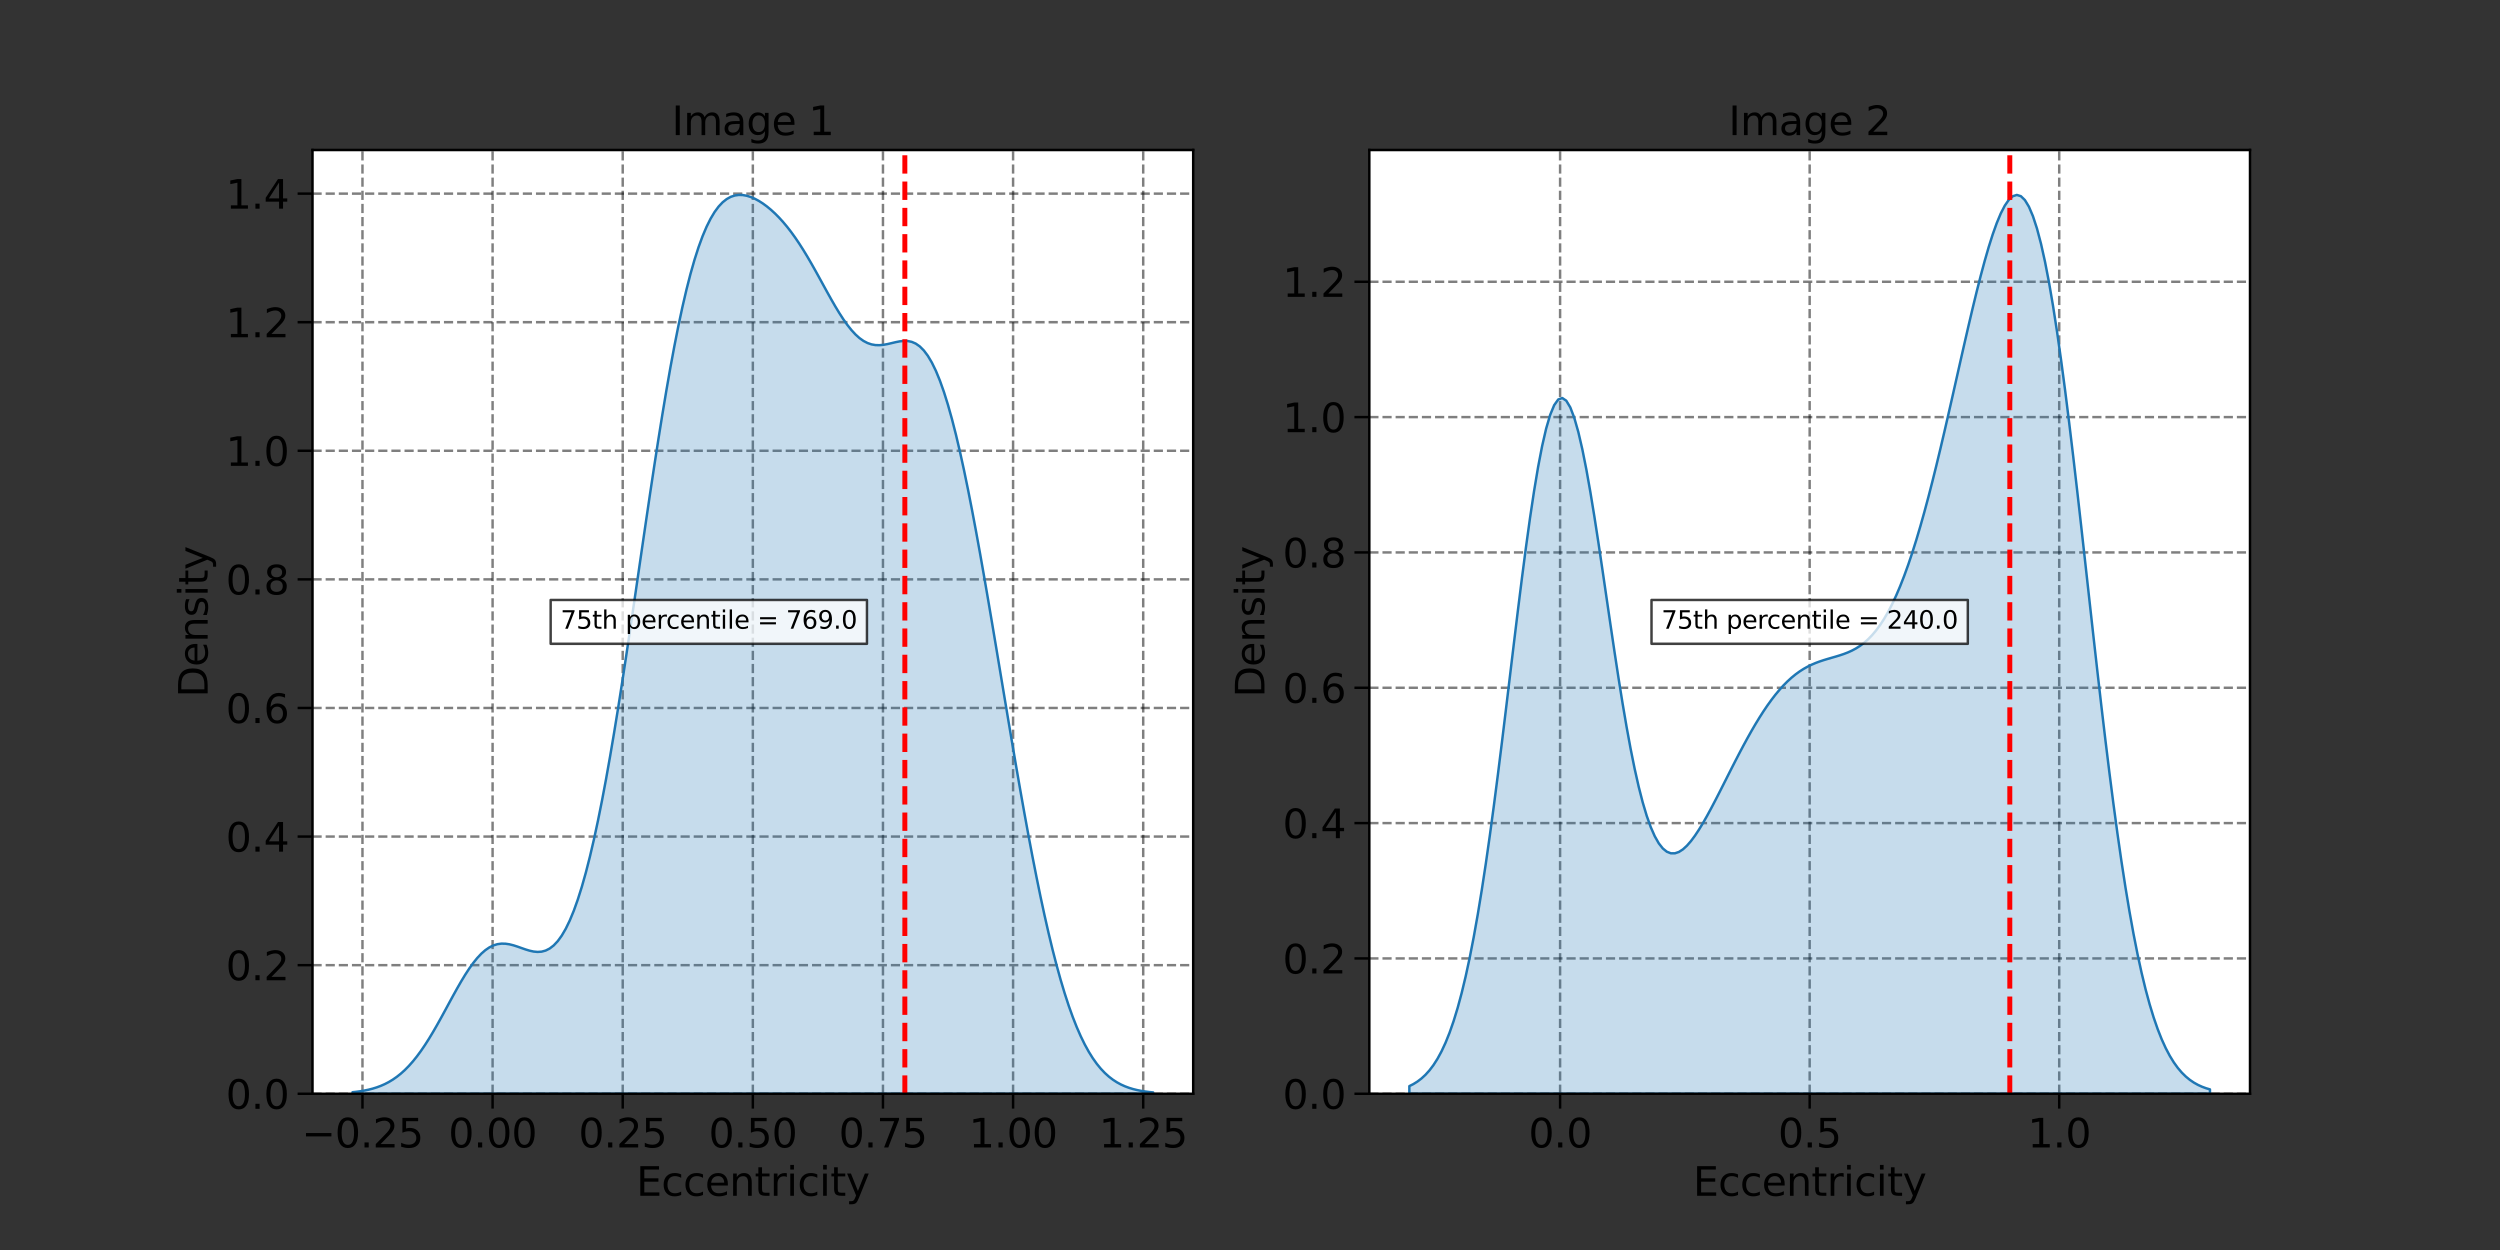 <?xml version="1.0" encoding="UTF-8" standalone="no"?>
<svg
   height="504pt"
   version="1.1"
   viewBox="0 0 1008 504"
   width="1008pt"
   id="svg35677"
   sodipodi:docname="eccentricity_plot_metall_powder.svg"
   inkscape:version="1.2.1 (9c6d41e410, 2022-07-14)"
   xmlns:inkscape="http://www.inkscape.org/namespaces/inkscape"
   xmlns:sodipodi="http://sodipodi.sourceforge.net/DTD/sodipodi-0.dtd"
   xmlns:xlink="http://www.w3.org/1999/xlink"
   xmlns="http://www.w3.org/2000/svg"
   xmlns:svg="http://www.w3.org/2000/svg"
   xmlns:rdf="http://www.w3.org/1999/02/22-rdf-syntax-ns#"
   xmlns:cc="http://creativecommons.org/ns#"
   xmlns:dc="http://purl.org/dc/elements/1.1/">
  <rect x="0" y="0" width="1008" height="504" fill="#333333" stroke="none"/>
  <sodipodi:namedview
     id="namedview35679"
     pagecolor="#ffffff"
     bordercolor="#999999"
     borderopacity="1"
     inkscape:showpageshadow="0"
     inkscape:pageopacity="0"
     inkscape:pagecheckerboard="0"
     inkscape:deskcolor="#d1d1d1"
     inkscape:document-units="pt"
     showgrid="false"
     inkscape:zoom="1.4047619"
     inkscape:cx="698.33898"
     inkscape:cy="374.08475"
     inkscape:window-width="2560"
     inkscape:window-height="1377"
     inkscape:window-x="1912"
     inkscape:window-y="-8"
     inkscape:window-maximized="1"
     inkscape:current-layer="svg35677" />
  <defs
     id="defs34857">
    <style
       type="text/css"
       id="style34855">*{stroke-linecap:butt;stroke-linejoin:round;}</style>
  </defs>
  <g
     id="figure_1"
     inkscape:export-filename="eccentricity_plot_metall_powder.png"
     inkscape:export-xdpi="600"
     inkscape:export-ydpi="600">
    <g
       id="patch_1">
      <path
         d="M 0 504  L 1008 504  L 1008 0  L 0 0  z "
         style="fill:none;"
         id="path34859" />
    </g>
    <g
       id="axes_1">
      <g
         id="patch_2">
        <path
           d="M 126 441  L 481.091 441  L 481.091 60.48  L 126 60.48  z "
           style="fill:#ffffff;"
           id="path34862" />
      </g>
      <g
         id="matplotlib.axis_1">
        <g
           id="xtick_1">
          <g
             id="line2d_1">
            <path
               clip-path="url(#p928c3c9849)"
               d="M 146.148 441  L 146.148 60.48  "
               style="fill:none;stroke:#000000;stroke-dasharray:3.7,1.6;stroke-dashoffset:0;stroke-opacity:0.5;"
               id="path34865" />
          </g>
          <g
             id="line2d_2">
            <defs
               id="defs34869">
              <path
                 d="M 0 0  L 0 6  "
                 id="m8337342056"
                 style="stroke:#000000;" />
            </defs>
            <g
               id="g34873">
              <use
                 style="stroke:#000000;"
                 x="146.148"
                 xlink:href="#m8337342056"
                 y="441"
                 id="use34871" />
            </g>
          </g>
          <g
             id="text_1">
            <!-- −0.25 -->
            <g
               transform="translate(121.632 462.658)scale(0.16 -0.16)"
               id="g34893">
              <defs
                 id="defs34881">
                <path
                   d="M 678 2272  L 4684 2272  L 4684 1741  L 678 1741  L 678 2272  z "
                   id="DejaVuSans-2212"
                   transform="scale(0.016)" />
                <path
                   d="M 2034 4250  Q 1547 4250 1301 3770  Q 1056 3291 1056 2328  Q 1056 1369 1301 889  Q 1547 409 2034 409  Q 2525 409 2770 889  Q 3016 1369 3016 2328  Q 3016 3291 2770 3770  Q 2525 4250 2034 4250  z M 2034 4750  Q 2819 4750 3233 4129  Q 3647 3509 3647 2328  Q 3647 1150 3233 529  Q 2819 -91 2034 -91  Q 1250 -91 836 529  Q 422 1150 422 2328  Q 422 3509 836 4129  Q 1250 4750 2034 4750  z "
                   id="DejaVuSans-30"
                   transform="scale(0.016)" />
                <path
                   d="M 684 794  L 1344 794  L 1344 0  L 684 0  L 684 794  z "
                   id="DejaVuSans-2e"
                   transform="scale(0.016)" />
                <path
                   d="M 1228 531  L 3431 531  L 3431 0  L 469 0  L 469 531  Q 828 903 1448 1529  Q 2069 2156 2228 2338  Q 2531 2678 2651 2914  Q 2772 3150 2772 3378  Q 2772 3750 2511 3984  Q 2250 4219 1831 4219  Q 1534 4219 1204 4116  Q 875 4013 500 3803  L 500 4441  Q 881 4594 1212 4672  Q 1544 4750 1819 4750  Q 2544 4750 2975 4387  Q 3406 4025 3406 3419  Q 3406 3131 3298 2873  Q 3191 2616 2906 2266  Q 2828 2175 2409 1742  Q 1991 1309 1228 531  z "
                   id="DejaVuSans-32"
                   transform="scale(0.016)" />
                <path
                   d="M 691 4666  L 3169 4666  L 3169 4134  L 1269 4134  L 1269 2991  Q 1406 3038 1543 3061  Q 1681 3084 1819 3084  Q 2600 3084 3056 2656  Q 3513 2228 3513 1497  Q 3513 744 3044 326  Q 2575 -91 1722 -91  Q 1428 -91 1123 -41  Q 819 9 494 109  L 494 744  Q 775 591 1075 516  Q 1375 441 1709 441  Q 2250 441 2565 725  Q 2881 1009 2881 1497  Q 2881 1984 2565 2268  Q 2250 2553 1709 2553  Q 1456 2553 1204 2497  Q 953 2441 691 2322  L 691 4666  z "
                   id="DejaVuSans-35"
                   transform="scale(0.016)" />
              </defs>
              <use
                 xlink:href="#DejaVuSans-2212"
                 id="use34883" />
              <use
                 x="83.789"
                 xlink:href="#DejaVuSans-30"
                 id="use34885" />
              <use
                 x="147.412"
                 xlink:href="#DejaVuSans-2e"
                 id="use34887" />
              <use
                 x="179.199"
                 xlink:href="#DejaVuSans-32"
                 id="use34889" />
              <use
                 x="242.822"
                 xlink:href="#DejaVuSans-35"
                 id="use34891" />
            </g>
          </g>
        </g>
        <g
           id="xtick_2">
          <g
             id="line2d_3">
            <path
               clip-path="url(#p928c3c9849)"
               d="M 198.614 441  L 198.614 60.48  "
               style="fill:none;stroke:#000000;stroke-dasharray:3.7,1.6;stroke-dashoffset:0;stroke-opacity:0.5;"
               id="path34897" />
          </g>
          <g
             id="line2d_4">
            <g
               id="g34902">
              <use
                 style="stroke:#000000;"
                 x="198.614"
                 xlink:href="#m8337342056"
                 y="441"
                 id="use34900" />
            </g>
          </g>
          <g
             id="text_2">
            <!-- 0.00 -->
            <g
               transform="translate(180.801 462.658)scale(0.16 -0.16)"
               id="g34913">
              <use
                 xlink:href="#DejaVuSans-30"
                 id="use34905" />
              <use
                 x="63.623"
                 xlink:href="#DejaVuSans-2e"
                 id="use34907" />
              <use
                 x="95.41"
                 xlink:href="#DejaVuSans-30"
                 id="use34909" />
              <use
                 x="159.033"
                 xlink:href="#DejaVuSans-30"
                 id="use34911" />
            </g>
          </g>
        </g>
        <g
           id="xtick_3">
          <g
             id="line2d_5">
            <path
               clip-path="url(#p928c3c9849)"
               d="M 251.08 441  L 251.08 60.48  "
               style="fill:none;stroke:#000000;stroke-dasharray:3.7,1.6;stroke-dashoffset:0;stroke-opacity:0.5;"
               id="path34917" />
          </g>
          <g
             id="line2d_6">
            <g
               id="g34922">
              <use
                 style="stroke:#000000;"
                 x="251.08"
                 xlink:href="#m8337342056"
                 y="441"
                 id="use34920" />
            </g>
          </g>
          <g
             id="text_3">
            <!-- 0.25 -->
            <g
               transform="translate(233.267 462.658)scale(0.16 -0.16)"
               id="g34933">
              <use
                 xlink:href="#DejaVuSans-30"
                 id="use34925" />
              <use
                 x="63.623"
                 xlink:href="#DejaVuSans-2e"
                 id="use34927" />
              <use
                 x="95.41"
                 xlink:href="#DejaVuSans-32"
                 id="use34929" />
              <use
                 x="159.033"
                 xlink:href="#DejaVuSans-35"
                 id="use34931" />
            </g>
          </g>
        </g>
        <g
           id="xtick_4">
          <g
             id="line2d_7">
            <path
               clip-path="url(#p928c3c9849)"
               d="M 303.545 441  L 303.545 60.48  "
               style="fill:none;stroke:#000000;stroke-dasharray:3.7,1.6;stroke-dashoffset:0;stroke-opacity:0.5;"
               id="path34937" />
          </g>
          <g
             id="line2d_8">
            <g
               id="g34942">
              <use
                 style="stroke:#000000;"
                 x="303.545"
                 xlink:href="#m8337342056"
                 y="441"
                 id="use34940" />
            </g>
          </g>
          <g
             id="text_4">
            <!-- 0.50 -->
            <g
               transform="translate(285.733 462.658)scale(0.16 -0.16)"
               id="g34953">
              <use
                 xlink:href="#DejaVuSans-30"
                 id="use34945" />
              <use
                 x="63.623"
                 xlink:href="#DejaVuSans-2e"
                 id="use34947" />
              <use
                 x="95.41"
                 xlink:href="#DejaVuSans-35"
                 id="use34949" />
              <use
                 x="159.033"
                 xlink:href="#DejaVuSans-30"
                 id="use34951" />
            </g>
          </g>
        </g>
        <g
           id="xtick_5">
          <g
             id="line2d_9">
            <path
               clip-path="url(#p928c3c9849)"
               d="M 356.011 441  L 356.011 60.48  "
               style="fill:none;stroke:#000000;stroke-dasharray:3.7,1.6;stroke-dashoffset:0;stroke-opacity:0.5;"
               id="path34957" />
          </g>
          <g
             id="line2d_10">
            <g
               id="g34962">
              <use
                 style="stroke:#000000;"
                 x="356.011"
                 xlink:href="#m8337342056"
                 y="441"
                 id="use34960" />
            </g>
          </g>
          <g
             id="text_5">
            <!-- 0.75 -->
            <g
               transform="translate(338.199 462.658)scale(0.16 -0.16)"
               id="g34976">
              <defs
                 id="defs34966">
                <path
                   d="M 525 4666  L 3525 4666  L 3525 4397  L 1831 0  L 1172 0  L 2766 4134  L 525 4134  L 525 4666  z "
                   id="DejaVuSans-37"
                   transform="scale(0.016)" />
              </defs>
              <use
                 xlink:href="#DejaVuSans-30"
                 id="use34968" />
              <use
                 x="63.623"
                 xlink:href="#DejaVuSans-2e"
                 id="use34970" />
              <use
                 x="95.41"
                 xlink:href="#DejaVuSans-37"
                 id="use34972" />
              <use
                 x="159.033"
                 xlink:href="#DejaVuSans-35"
                 id="use34974" />
            </g>
          </g>
        </g>
        <g
           id="xtick_6">
          <g
             id="line2d_11">
            <path
               clip-path="url(#p928c3c9849)"
               d="M 408.477 441  L 408.477 60.48  "
               style="fill:none;stroke:#000000;stroke-dasharray:3.7,1.6;stroke-dashoffset:0;stroke-opacity:0.5;"
               id="path34980" />
          </g>
          <g
             id="line2d_12">
            <g
               id="g34985">
              <use
                 style="stroke:#000000;"
                 x="408.477"
                 xlink:href="#m8337342056"
                 y="441"
                 id="use34983" />
            </g>
          </g>
          <g
             id="text_6">
            <!-- 1.00 -->
            <g
               transform="translate(390.665 462.658)scale(0.16 -0.16)"
               id="g34999">
              <defs
                 id="defs34989">
                <path
                   d="M 794 531  L 1825 531  L 1825 4091  L 703 3866  L 703 4441  L 1819 4666  L 2450 4666  L 2450 531  L 3481 531  L 3481 0  L 794 0  L 794 531  z "
                   id="DejaVuSans-31"
                   transform="scale(0.016)" />
              </defs>
              <use
                 xlink:href="#DejaVuSans-31"
                 id="use34991" />
              <use
                 x="63.623"
                 xlink:href="#DejaVuSans-2e"
                 id="use34993" />
              <use
                 x="95.41"
                 xlink:href="#DejaVuSans-30"
                 id="use34995" />
              <use
                 x="159.033"
                 xlink:href="#DejaVuSans-30"
                 id="use34997" />
            </g>
          </g>
        </g>
        <g
           id="xtick_7">
          <g
             id="line2d_13">
            <path
               clip-path="url(#p928c3c9849)"
               d="M 460.943 441  L 460.943 60.48  "
               style="fill:none;stroke:#000000;stroke-dasharray:3.7,1.6;stroke-dashoffset:0;stroke-opacity:0.5;"
               id="path35003" />
          </g>
          <g
             id="line2d_14">
            <g
               id="g35008">
              <use
                 style="stroke:#000000;"
                 x="460.943"
                 xlink:href="#m8337342056"
                 y="441"
                 id="use35006" />
            </g>
          </g>
          <g
             id="text_7">
            <!-- 1.25 -->
            <g
               transform="translate(443.13 462.658)scale(0.16 -0.16)"
               id="g35019">
              <use
                 xlink:href="#DejaVuSans-31"
                 id="use35011" />
              <use
                 x="63.623"
                 xlink:href="#DejaVuSans-2e"
                 id="use35013" />
              <use
                 x="95.41"
                 xlink:href="#DejaVuSans-32"
                 id="use35015" />
              <use
                 x="159.033"
                 xlink:href="#DejaVuSans-35"
                 id="use35017" />
            </g>
          </g>
        </g>
        <g
           id="text_8">
          <!-- Eccentricity -->
          <g
             transform="translate(256.56 482.142)scale(0.16 -0.16)"
             id="g35057">
            <defs
               id="defs35031">
              <path
                 d="M 628 4666  L 3578 4666  L 3578 4134  L 1259 4134  L 1259 2753  L 3481 2753  L 3481 2222  L 1259 2222  L 1259 531  L 3634 531  L 3634 0  L 628 0  L 628 4666  z "
                 id="DejaVuSans-45"
                 transform="scale(0.016)" />
              <path
                 d="M 3122 3366  L 3122 2828  Q 2878 2963 2633 3030  Q 2388 3097 2138 3097  Q 1578 3097 1268 2742  Q 959 2388 959 1747  Q 959 1106 1268 751  Q 1578 397 2138 397  Q 2388 397 2633 464  Q 2878 531 3122 666  L 3122 134  Q 2881 22 2623 -34  Q 2366 -91 2075 -91  Q 1284 -91 818 406  Q 353 903 353 1747  Q 353 2603 823 3093  Q 1294 3584 2113 3584  Q 2378 3584 2631 3529  Q 2884 3475 3122 3366  z "
                 id="DejaVuSans-63"
                 transform="scale(0.016)" />
              <path
                 d="M 3597 1894  L 3597 1613  L 953 1613  Q 991 1019 1311 708  Q 1631 397 2203 397  Q 2534 397 2845 478  Q 3156 559 3463 722  L 3463 178  Q 3153 47 2828 -22  Q 2503 -91 2169 -91  Q 1331 -91 842 396  Q 353 884 353 1716  Q 353 2575 817 3079  Q 1281 3584 2069 3584  Q 2775 3584 3186 3129  Q 3597 2675 3597 1894  z M 3022 2063  Q 3016 2534 2758 2815  Q 2500 3097 2075 3097  Q 1594 3097 1305 2825  Q 1016 2553 972 2059  L 3022 2063  z "
                 id="DejaVuSans-65"
                 transform="scale(0.016)" />
              <path
                 d="M 3513 2113  L 3513 0  L 2938 0  L 2938 2094  Q 2938 2591 2744 2837  Q 2550 3084 2163 3084  Q 1697 3084 1428 2787  Q 1159 2491 1159 1978  L 1159 0  L 581 0  L 581 3500  L 1159 3500  L 1159 2956  Q 1366 3272 1645 3428  Q 1925 3584 2291 3584  Q 2894 3584 3203 3211  Q 3513 2838 3513 2113  z "
                 id="DejaVuSans-6e"
                 transform="scale(0.016)" />
              <path
                 d="M 1172 4494  L 1172 3500  L 2356 3500  L 2356 3053  L 1172 3053  L 1172 1153  Q 1172 725 1289 603  Q 1406 481 1766 481  L 2356 481  L 2356 0  L 1766 0  Q 1100 0 847 248  Q 594 497 594 1153  L 594 3053  L 172 3053  L 172 3500  L 594 3500  L 594 4494  L 1172 4494  z "
                 id="DejaVuSans-74"
                 transform="scale(0.016)" />
              <path
                 d="M 2631 2963  Q 2534 3019 2420 3045  Q 2306 3072 2169 3072  Q 1681 3072 1420 2755  Q 1159 2438 1159 1844  L 1159 0  L 581 0  L 581 3500  L 1159 3500  L 1159 2956  Q 1341 3275 1631 3429  Q 1922 3584 2338 3584  Q 2397 3584 2469 3576  Q 2541 3569 2628 3553  L 2631 2963  z "
                 id="DejaVuSans-72"
                 transform="scale(0.016)" />
              <path
                 d="M 603 3500  L 1178 3500  L 1178 0  L 603 0  L 603 3500  z M 603 4863  L 1178 4863  L 1178 4134  L 603 4134  L 603 4863  z "
                 id="DejaVuSans-69"
                 transform="scale(0.016)" />
              <path
                 d="M 2059 -325  Q 1816 -950 1584 -1140  Q 1353 -1331 966 -1331  L 506 -1331  L 506 -850  L 844 -850  Q 1081 -850 1212 -737  Q 1344 -625 1503 -206  L 1606 56  L 191 3500  L 800 3500  L 1894 763  L 2988 3500  L 3597 3500  L 2059 -325  z "
                 id="DejaVuSans-79"
                 transform="scale(0.016)" />
            </defs>
            <use
               xlink:href="#DejaVuSans-45"
               id="use35033" />
            <use
               x="63.184"
               xlink:href="#DejaVuSans-63"
               id="use35035" />
            <use
               x="118.164"
               xlink:href="#DejaVuSans-63"
               id="use35037" />
            <use
               x="173.145"
               xlink:href="#DejaVuSans-65"
               id="use35039" />
            <use
               x="234.668"
               xlink:href="#DejaVuSans-6e"
               id="use35041" />
            <use
               x="298.047"
               xlink:href="#DejaVuSans-74"
               id="use35043" />
            <use
               x="337.256"
               xlink:href="#DejaVuSans-72"
               id="use35045" />
            <use
               x="378.369"
               xlink:href="#DejaVuSans-69"
               id="use35047" />
            <use
               x="406.152"
               xlink:href="#DejaVuSans-63"
               id="use35049" />
            <use
               x="461.133"
               xlink:href="#DejaVuSans-69"
               id="use35051" />
            <use
               x="488.916"
               xlink:href="#DejaVuSans-74"
               id="use35053" />
            <use
               x="528.125"
               xlink:href="#DejaVuSans-79"
               id="use35055" />
          </g>
        </g>
      </g>
      <g
         id="matplotlib.axis_2">
        <g
           id="ytick_1">
          <g
             id="line2d_15">
            <path
               clip-path="url(#p928c3c9849)"
               d="M 126 441  L 481.091 441  "
               style="fill:none;stroke:#000000;stroke-dasharray:3.7,1.6;stroke-dashoffset:0;stroke-opacity:0.5;"
               id="path35061" />
          </g>
          <g
             id="line2d_16">
            <defs
               id="defs35065">
              <path
                 d="M 0 0  L -6 0  "
                 id="m60020274d8"
                 style="stroke:#000000;" />
            </defs>
            <g
               id="g35069">
              <use
                 style="stroke:#000000;"
                 x="126"
                 xlink:href="#m60020274d8"
                 y="441"
                 id="use35067" />
            </g>
          </g>
          <g
             id="text_9">
            <!-- 0.0 -->
            <g
               transform="translate(91.055 447.079)scale(0.16 -0.16)"
               id="g35078">
              <use
                 xlink:href="#DejaVuSans-30"
                 id="use35072" />
              <use
                 x="63.623"
                 xlink:href="#DejaVuSans-2e"
                 id="use35074" />
              <use
                 x="95.41"
                 xlink:href="#DejaVuSans-30"
                 id="use35076" />
            </g>
          </g>
        </g>
        <g
           id="ytick_2">
          <g
             id="line2d_17">
            <path
               clip-path="url(#p928c3c9849)"
               d="M 126 389.152  L 481.091 389.152  "
               style="fill:none;stroke:#000000;stroke-dasharray:3.7,1.6;stroke-dashoffset:0;stroke-opacity:0.5;"
               id="path35082" />
          </g>
          <g
             id="line2d_18">
            <g
               id="g35087">
              <use
                 style="stroke:#000000;"
                 x="126"
                 xlink:href="#m60020274d8"
                 y="389.152"
                 id="use35085" />
            </g>
          </g>
          <g
             id="text_10">
            <!-- 0.2 -->
            <g
               transform="translate(91.055 395.231)scale(0.16 -0.16)"
               id="g35096">
              <use
                 xlink:href="#DejaVuSans-30"
                 id="use35090" />
              <use
                 x="63.623"
                 xlink:href="#DejaVuSans-2e"
                 id="use35092" />
              <use
                 x="95.41"
                 xlink:href="#DejaVuSans-32"
                 id="use35094" />
            </g>
          </g>
        </g>
        <g
           id="ytick_3">
          <g
             id="line2d_19">
            <path
               clip-path="url(#p928c3c9849)"
               d="M 126 337.304  L 481.091 337.304  "
               style="fill:none;stroke:#000000;stroke-dasharray:3.7,1.6;stroke-dashoffset:0;stroke-opacity:0.5;"
               id="path35100" />
          </g>
          <g
             id="line2d_20">
            <g
               id="g35105">
              <use
                 style="stroke:#000000;"
                 x="126"
                 xlink:href="#m60020274d8"
                 y="337.304"
                 id="use35103" />
            </g>
          </g>
          <g
             id="text_11">
            <!-- 0.4 -->
            <g
               transform="translate(91.055 343.382)scale(0.16 -0.16)"
               id="g35117">
              <defs
                 id="defs35109">
                <path
                   d="M 2419 4116  L 825 1625  L 2419 1625  L 2419 4116  z M 2253 4666  L 3047 4666  L 3047 1625  L 3713 1625  L 3713 1100  L 3047 1100  L 3047 0  L 2419 0  L 2419 1100  L 313 1100  L 313 1709  L 2253 4666  z "
                   id="DejaVuSans-34"
                   transform="scale(0.016)" />
              </defs>
              <use
                 xlink:href="#DejaVuSans-30"
                 id="use35111" />
              <use
                 x="63.623"
                 xlink:href="#DejaVuSans-2e"
                 id="use35113" />
              <use
                 x="95.41"
                 xlink:href="#DejaVuSans-34"
                 id="use35115" />
            </g>
          </g>
        </g>
        <g
           id="ytick_4">
          <g
             id="line2d_21">
            <path
               clip-path="url(#p928c3c9849)"
               d="M 126 285.455  L 481.091 285.455  "
               style="fill:none;stroke:#000000;stroke-dasharray:3.7,1.6;stroke-dashoffset:0;stroke-opacity:0.5;"
               id="path35121" />
          </g>
          <g
             id="line2d_22">
            <g
               id="g35126">
              <use
                 style="stroke:#000000;"
                 x="126"
                 xlink:href="#m60020274d8"
                 y="285.455"
                 id="use35124" />
            </g>
          </g>
          <g
             id="text_12">
            <!-- 0.6 -->
            <g
               transform="translate(91.055 291.534)scale(0.16 -0.16)"
               id="g35138">
              <defs
                 id="defs35130">
                <path
                   d="M 2113 2584  Q 1688 2584 1439 2293  Q 1191 2003 1191 1497  Q 1191 994 1439 701  Q 1688 409 2113 409  Q 2538 409 2786 701  Q 3034 994 3034 1497  Q 3034 2003 2786 2293  Q 2538 2584 2113 2584  z M 3366 4563  L 3366 3988  Q 3128 4100 2886 4159  Q 2644 4219 2406 4219  Q 1781 4219 1451 3797  Q 1122 3375 1075 2522  Q 1259 2794 1537 2939  Q 1816 3084 2150 3084  Q 2853 3084 3261 2657  Q 3669 2231 3669 1497  Q 3669 778 3244 343  Q 2819 -91 2113 -91  Q 1303 -91 875 529  Q 447 1150 447 2328  Q 447 3434 972 4092  Q 1497 4750 2381 4750  Q 2619 4750 2861 4703  Q 3103 4656 3366 4563  z "
                   id="DejaVuSans-36"
                   transform="scale(0.016)" />
              </defs>
              <use
                 xlink:href="#DejaVuSans-30"
                 id="use35132" />
              <use
                 x="63.623"
                 xlink:href="#DejaVuSans-2e"
                 id="use35134" />
              <use
                 x="95.41"
                 xlink:href="#DejaVuSans-36"
                 id="use35136" />
            </g>
          </g>
        </g>
        <g
           id="ytick_5">
          <g
             id="line2d_23">
            <path
               clip-path="url(#p928c3c9849)"
               d="M 126 233.607  L 481.091 233.607  "
               style="fill:none;stroke:#000000;stroke-dasharray:3.7,1.6;stroke-dashoffset:0;stroke-opacity:0.5;"
               id="path35142" />
          </g>
          <g
             id="line2d_24">
            <g
               id="g35147">
              <use
                 style="stroke:#000000;"
                 x="126"
                 xlink:href="#m60020274d8"
                 y="233.607"
                 id="use35145" />
            </g>
          </g>
          <g
             id="text_13">
            <!-- 0.8 -->
            <g
               transform="translate(91.055 239.686)scale(0.16 -0.16)"
               id="g35159">
              <defs
                 id="defs35151">
                <path
                   d="M 2034 2216  Q 1584 2216 1326 1975  Q 1069 1734 1069 1313  Q 1069 891 1326 650  Q 1584 409 2034 409  Q 2484 409 2743 651  Q 3003 894 3003 1313  Q 3003 1734 2745 1975  Q 2488 2216 2034 2216  z M 1403 2484  Q 997 2584 770 2862  Q 544 3141 544 3541  Q 544 4100 942 4425  Q 1341 4750 2034 4750  Q 2731 4750 3128 4425  Q 3525 4100 3525 3541  Q 3525 3141 3298 2862  Q 3072 2584 2669 2484  Q 3125 2378 3379 2068  Q 3634 1759 3634 1313  Q 3634 634 3220 271  Q 2806 -91 2034 -91  Q 1263 -91 848 271  Q 434 634 434 1313  Q 434 1759 690 2068  Q 947 2378 1403 2484  z M 1172 3481  Q 1172 3119 1398 2916  Q 1625 2713 2034 2713  Q 2441 2713 2670 2916  Q 2900 3119 2900 3481  Q 2900 3844 2670 4047  Q 2441 4250 2034 4250  Q 1625 4250 1398 4047  Q 1172 3844 1172 3481  z "
                   id="DejaVuSans-38"
                   transform="scale(0.016)" />
              </defs>
              <use
                 xlink:href="#DejaVuSans-30"
                 id="use35153" />
              <use
                 x="63.623"
                 xlink:href="#DejaVuSans-2e"
                 id="use35155" />
              <use
                 x="95.41"
                 xlink:href="#DejaVuSans-38"
                 id="use35157" />
            </g>
          </g>
        </g>
        <g
           id="ytick_6">
          <g
             id="line2d_25">
            <path
               clip-path="url(#p928c3c9849)"
               d="M 126 181.759  L 481.091 181.759  "
               style="fill:none;stroke:#000000;stroke-dasharray:3.7,1.6;stroke-dashoffset:0;stroke-opacity:0.5;"
               id="path35163" />
          </g>
          <g
             id="line2d_26">
            <g
               id="g35168">
              <use
                 style="stroke:#000000;"
                 x="126"
                 xlink:href="#m60020274d8"
                 y="181.759"
                 id="use35166" />
            </g>
          </g>
          <g
             id="text_14">
            <!-- 1.0 -->
            <g
               transform="translate(91.055 187.838)scale(0.16 -0.16)"
               id="g35177">
              <use
                 xlink:href="#DejaVuSans-31"
                 id="use35171" />
              <use
                 x="63.623"
                 xlink:href="#DejaVuSans-2e"
                 id="use35173" />
              <use
                 x="95.41"
                 xlink:href="#DejaVuSans-30"
                 id="use35175" />
            </g>
          </g>
        </g>
        <g
           id="ytick_7">
          <g
             id="line2d_27">
            <path
               clip-path="url(#p928c3c9849)"
               d="M 126 129.911  L 481.091 129.911  "
               style="fill:none;stroke:#000000;stroke-dasharray:3.7,1.6;stroke-dashoffset:0;stroke-opacity:0.5;"
               id="path35181" />
          </g>
          <g
             id="line2d_28">
            <g
               id="g35186">
              <use
                 style="stroke:#000000;"
                 x="126"
                 xlink:href="#m60020274d8"
                 y="129.911"
                 id="use35184" />
            </g>
          </g>
          <g
             id="text_15">
            <!-- 1.2 -->
            <g
               transform="translate(91.055 135.989)scale(0.16 -0.16)"
               id="g35195">
              <use
                 xlink:href="#DejaVuSans-31"
                 id="use35189" />
              <use
                 x="63.623"
                 xlink:href="#DejaVuSans-2e"
                 id="use35191" />
              <use
                 x="95.41"
                 xlink:href="#DejaVuSans-32"
                 id="use35193" />
            </g>
          </g>
        </g>
        <g
           id="ytick_8">
          <g
             id="line2d_29">
            <path
               clip-path="url(#p928c3c9849)"
               d="M 126 78.063  L 481.091 78.063  "
               style="fill:none;stroke:#000000;stroke-dasharray:3.7,1.6;stroke-dashoffset:0;stroke-opacity:0.5;"
               id="path35199" />
          </g>
          <g
             id="line2d_30">
            <g
               id="g35204">
              <use
                 style="stroke:#000000;"
                 x="126"
                 xlink:href="#m60020274d8"
                 y="78.063"
                 id="use35202" />
            </g>
          </g>
          <g
             id="text_16">
            <!-- 1.4 -->
            <g
               transform="translate(91.055 84.141)scale(0.16 -0.16)"
               id="g35213">
              <use
                 xlink:href="#DejaVuSans-31"
                 id="use35207" />
              <use
                 x="63.623"
                 xlink:href="#DejaVuSans-2e"
                 id="use35209" />
              <use
                 x="95.41"
                 xlink:href="#DejaVuSans-34"
                 id="use35211" />
            </g>
          </g>
        </g>
        <g
           id="text_17">
          <!-- Density -->
          <g
             transform="translate(83.728 281.154)rotate(-90)scale(0.16 -0.16)"
             id="g35235">
            <defs
               id="defs35219">
              <path
                 d="M 1259 4147  L 1259 519  L 2022 519  Q 2988 519 3436 956  Q 3884 1394 3884 2338  Q 3884 3275 3436 3711  Q 2988 4147 2022 4147  L 1259 4147  z M 628 4666  L 1925 4666  Q 3281 4666 3915 4102  Q 4550 3538 4550 2338  Q 4550 1131 3912 565  Q 3275 0 1925 0  L 628 0  L 628 4666  z "
                 id="DejaVuSans-44"
                 transform="scale(0.016)" />
              <path
                 d="M 2834 3397  L 2834 2853  Q 2591 2978 2328 3040  Q 2066 3103 1784 3103  Q 1356 3103 1142 2972  Q 928 2841 928 2578  Q 928 2378 1081 2264  Q 1234 2150 1697 2047  L 1894 2003  Q 2506 1872 2764 1633  Q 3022 1394 3022 966  Q 3022 478 2636 193  Q 2250 -91 1575 -91  Q 1294 -91 989 -36  Q 684 19 347 128  L 347 722  Q 666 556 975 473  Q 1284 391 1588 391  Q 1994 391 2212 530  Q 2431 669 2431 922  Q 2431 1156 2273 1281  Q 2116 1406 1581 1522  L 1381 1569  Q 847 1681 609 1914  Q 372 2147 372 2553  Q 372 3047 722 3315  Q 1072 3584 1716 3584  Q 2034 3584 2315 3537  Q 2597 3491 2834 3397  z "
                 id="DejaVuSans-73"
                 transform="scale(0.016)" />
            </defs>
            <use
               xlink:href="#DejaVuSans-44"
               id="use35221" />
            <use
               x="77.002"
               xlink:href="#DejaVuSans-65"
               id="use35223" />
            <use
               x="138.525"
               xlink:href="#DejaVuSans-6e"
               id="use35225" />
            <use
               x="201.904"
               xlink:href="#DejaVuSans-73"
               id="use35227" />
            <use
               x="254.004"
               xlink:href="#DejaVuSans-69"
               id="use35229" />
            <use
               x="281.787"
               xlink:href="#DejaVuSans-74"
               id="use35231" />
            <use
               x="320.996"
               xlink:href="#DejaVuSans-79"
               id="use35233" />
          </g>
        </g>
      </g>
      <g
         id="PolyCollection_1">
        <defs
           id="defs35240">
          <path
             d="M 142.14 -63.621  L 142.14 -63  L 143.763 -63  L 145.385 -63  L 147.007 -63  L 148.629 -63  L 150.251 -63  L 151.873 -63  L 153.496 -63  L 155.118 -63  L 156.74 -63  L 158.362 -63  L 159.984 -63  L 161.606 -63  L 163.229 -63  L 164.851 -63  L 166.473 -63  L 168.095 -63  L 169.717 -63  L 171.339 -63  L 172.962 -63  L 174.584 -63  L 176.206 -63  L 177.828 -63  L 179.45 -63  L 181.072 -63  L 182.695 -63  L 184.317 -63  L 185.939 -63  L 187.561 -63  L 189.183 -63  L 190.805 -63  L 192.427 -63  L 194.05 -63  L 195.672 -63  L 197.294 -63  L 198.916 -63  L 200.538 -63  L 202.16 -63  L 203.783 -63  L 205.405 -63  L 207.027 -63  L 208.649 -63  L 210.271 -63  L 211.893 -63  L 213.516 -63  L 215.138 -63  L 216.76 -63  L 218.382 -63  L 220.004 -63  L 221.626 -63  L 223.249 -63  L 224.871 -63  L 226.493 -63  L 228.115 -63  L 229.737 -63  L 231.359 -63  L 232.981 -63  L 234.604 -63  L 236.226 -63  L 237.848 -63  L 239.47 -63  L 241.092 -63  L 242.714 -63  L 244.337 -63  L 245.959 -63  L 247.581 -63  L 249.203 -63  L 250.825 -63  L 252.447 -63  L 254.07 -63  L 255.692 -63  L 257.314 -63  L 258.936 -63  L 260.558 -63  L 262.18 -63  L 263.803 -63  L 265.425 -63  L 267.047 -63  L 268.669 -63  L 270.291 -63  L 271.913 -63  L 273.535 -63  L 275.158 -63  L 276.78 -63  L 278.402 -63  L 280.024 -63  L 281.646 -63  L 283.268 -63  L 284.891 -63  L 286.513 -63  L 288.135 -63  L 289.757 -63  L 291.379 -63  L 293.001 -63  L 294.624 -63  L 296.246 -63  L 297.868 -63  L 299.49 -63  L 301.112 -63  L 302.734 -63  L 304.357 -63  L 305.979 -63  L 307.601 -63  L 309.223 -63  L 310.845 -63  L 312.467 -63  L 314.089 -63  L 315.712 -63  L 317.334 -63  L 318.956 -63  L 320.578 -63  L 322.2 -63  L 323.822 -63  L 325.445 -63  L 327.067 -63  L 328.689 -63  L 330.311 -63  L 331.933 -63  L 333.555 -63  L 335.178 -63  L 336.8 -63  L 338.422 -63  L 340.044 -63  L 341.666 -63  L 343.288 -63  L 344.911 -63  L 346.533 -63  L 348.155 -63  L 349.777 -63  L 351.399 -63  L 353.021 -63  L 354.644 -63  L 356.266 -63  L 357.888 -63  L 359.51 -63  L 361.132 -63  L 362.754 -63  L 364.376 -63  L 365.999 -63  L 367.621 -63  L 369.243 -63  L 370.865 -63  L 372.487 -63  L 374.109 -63  L 375.732 -63  L 377.354 -63  L 378.976 -63  L 380.598 -63  L 382.22 -63  L 383.842 -63  L 385.465 -63  L 387.087 -63  L 388.709 -63  L 390.331 -63  L 391.953 -63  L 393.575 -63  L 395.198 -63  L 396.82 -63  L 398.442 -63  L 400.064 -63  L 401.686 -63  L 403.308 -63  L 404.93 -63  L 406.553 -63  L 408.175 -63  L 409.797 -63  L 411.419 -63  L 413.041 -63  L 414.663 -63  L 416.286 -63  L 417.908 -63  L 419.53 -63  L 421.152 -63  L 422.774 -63  L 424.396 -63  L 426.019 -63  L 427.641 -63  L 429.263 -63  L 430.885 -63  L 432.507 -63  L 434.129 -63  L 435.752 -63  L 437.374 -63  L 438.996 -63  L 440.618 -63  L 442.24 -63  L 443.862 -63  L 445.484 -63  L 447.107 -63  L 448.729 -63  L 450.351 -63  L 451.973 -63  L 453.595 -63  L 455.217 -63  L 456.84 -63  L 458.462 -63  L 460.084 -63  L 461.706 -63  L 463.328 -63  L 464.95 -63  L 464.95 -63.535  L 464.95 -63.535  L 463.328 -63.698  L 461.706 -63.905  L 460.084 -64.166  L 458.462 -64.491  L 456.84 -64.894  L 455.217 -65.39  L 453.595 -65.994  L 451.973 -66.727  L 450.351 -67.607  L 448.729 -68.657  L 447.107 -69.902  L 445.484 -71.365  L 443.862 -73.072  L 442.24 -75.051  L 440.618 -77.326  L 438.996 -79.925  L 437.374 -82.871  L 435.752 -86.189  L 434.129 -89.898  L 432.507 -94.017  L 430.885 -98.559  L 429.263 -103.535  L 427.641 -108.951  L 426.019 -114.807  L 424.396 -121.101  L 422.774 -127.823  L 421.152 -134.96  L 419.53 -142.494  L 417.908 -150.402  L 416.286 -158.658  L 414.663 -167.231  L 413.041 -176.089  L 411.419 -185.195  L 409.797 -194.51  L 408.175 -203.996  L 406.553 -213.609  L 404.93 -223.305  L 403.308 -233.04  L 401.686 -242.766  L 400.064 -252.437  L 398.442 -262.002  L 396.82 -271.411  L 395.198 -280.613  L 393.575 -289.556  L 391.953 -298.188  L 390.331 -306.459  L 388.709 -314.318  L 387.087 -321.718  L 385.465 -328.616  L 383.842 -334.973  L 382.22 -340.756  L 380.598 -345.942  L 378.976 -350.513  L 377.354 -354.464  L 375.732 -357.799  L 374.109 -360.534  L 372.487 -362.694  L 370.865 -364.318  L 369.243 -365.454  L 367.621 -366.158  L 365.999 -366.496  L 364.376 -366.539  L 362.754 -366.361  L 361.132 -366.041  L 359.51 -365.655  L 357.888 -365.278  L 356.266 -364.979  L 354.644 -364.822  L 353.021 -364.86  L 351.399 -365.138  L 349.777 -365.691  L 348.155 -366.54  L 346.533 -367.697  L 344.911 -369.162  L 343.288 -370.925  L 341.666 -372.965  L 340.044 -375.254  L 338.422 -377.758  L 336.8 -380.439  L 335.178 -383.254  L 333.555 -386.16  L 331.933 -389.114  L 330.311 -392.077  L 328.689 -395.01  L 327.067 -397.88  L 325.445 -400.66  L 323.822 -403.326  L 322.2 -405.861  L 320.578 -408.254  L 318.956 -410.497  L 317.334 -412.585  L 315.712 -414.52  L 314.089 -416.302  L 312.467 -417.934  L 310.845 -419.419  L 309.223 -420.757  L 307.601 -421.946  L 305.979 -422.983  L 304.357 -423.858  L 302.734 -424.558  L 301.112 -425.064  L 299.49 -425.354  L 297.868 -425.4  L 296.246 -425.169  L 294.624 -424.626  L 293.001 -423.732  L 291.379 -422.447  L 289.757 -420.728  L 288.135 -418.536  L 286.513 -415.832  L 284.891 -412.579  L 283.268 -408.746  L 281.646 -404.308  L 280.024 -399.246  L 278.402 -393.548  L 276.78 -387.211  L 275.158 -380.242  L 273.535 -372.657  L 271.913 -364.478  L 270.291 -355.741  L 268.669 -346.488  L 267.047 -336.769  L 265.425 -326.642  L 263.803 -316.171  L 262.18 -305.425  L 260.558 -294.475  L 258.936 -283.397  L 257.314 -272.266  L 255.692 -261.158  L 254.07 -250.145  L 252.447 -239.3  L 250.825 -228.688  L 249.203 -218.373  L 247.581 -208.412  L 245.959 -198.858  L 244.337 -189.756  L 242.714 -181.147  L 241.092 -173.066  L 239.47 -165.539  L 237.848 -158.59  L 236.226 -152.235  L 234.604 -146.484  L 232.981 -141.342  L 231.359 -136.808  L 229.737 -132.875  L 228.115 -129.53  L 226.493 -126.753  L 224.871 -124.52  L 223.249 -122.799  L 221.626 -121.551  L 220.004 -120.732  L 218.382 -120.294  L 216.76 -120.181  L 215.138 -120.333  L 213.516 -120.689  L 211.893 -121.184  L 210.271 -121.751  L 208.649 -122.327  L 207.027 -122.848  L 205.405 -123.256  L 203.783 -123.498  L 202.16 -123.527  L 200.538 -123.304  L 198.916 -122.801  L 197.294 -121.997  L 195.672 -120.883  L 194.05 -119.458  L 192.427 -117.731  L 190.805 -115.722  L 189.183 -113.456  L 187.561 -110.966  L 185.939 -108.29  L 184.317 -105.468  L 182.695 -102.544  L 181.072 -99.562  L 179.45 -96.565  L 177.828 -93.593  L 176.206 -90.684  L 174.584 -87.87  L 172.962 -85.18  L 171.339 -82.637  L 169.717 -80.259  L 168.095 -78.057  L 166.473 -76.041  L 164.851 -74.211  L 163.229 -72.567  L 161.606 -71.105  L 159.984 -69.815  L 158.362 -68.688  L 156.74 -67.713  L 155.118 -66.876  L 153.496 -66.164  L 151.873 -65.564  L 150.251 -65.062  L 148.629 -64.646  L 147.007 -64.305  L 145.385 -64.026  L 143.763 -63.801  L 142.14 -63.621  z "
             id="mb9292d3763"
             style="stroke:#1f77b4;" />
        </defs>
        <g
           clip-path="url(#p928c3c9849)"
           id="g35244">
          <use
             style="fill:#1f77b4;fill-opacity:0.25;stroke:#1f77b4;"
             x="0"
             xlink:href="#mb9292d3763"
             y="504"
             id="use35242" />
        </g>
      </g>
      <g
         id="line2d_31">
        <path
           clip-path="url(#p928c3c9849)"
           d="M 364.833 441  L 364.833 60.48  "
           style="fill:none;stroke:#ff0000;stroke-dasharray:7.4,3.2;stroke-dashoffset:0;stroke-width:2;"
           id="path35247" />
      </g>
      <g
         id="patch_3">
        <path
           d="M 126 441  L 126 60.48  "
           style="fill:none;stroke:#000000;stroke-linecap:square;stroke-linejoin:miter;"
           id="path35250" />
      </g>
      <g
         id="patch_4">
        <path
           d="M 481.091 441  L 481.091 60.48  "
           style="fill:none;stroke:#000000;stroke-linecap:square;stroke-linejoin:miter;"
           id="path35253" />
      </g>
      <g
         id="patch_5">
        <path
           d="M 126 441  L 481.091 441  "
           style="fill:none;stroke:#000000;stroke-linecap:square;stroke-linejoin:miter;"
           id="path35256" />
      </g>
      <g
         id="patch_6">
        <path
           d="M 126 60.48  L 481.091 60.48  "
           style="fill:none;stroke:#000000;stroke-linecap:square;stroke-linejoin:miter;"
           id="path35259" />
      </g>
      <g
         id="text_18">
        <g
           id="patch_7">
          <path
             d="M 222.025 259.579  L 349.557 259.579  L 349.557 241.901  L 222.025 241.901  z "
             style="fill:#ffffff;opacity:0.75;stroke:#000000;stroke-linejoin:miter;"
             id="path35262" />
        </g>
        <!-- 75th percentile = 769.0 -->
        <g
           transform="translate(226.025 253.499)scale(0.1 -0.1)"
           id="g35319">
          <defs
             id="defs35271">
            <path
               d="M 3513 2113  L 3513 0  L 2938 0  L 2938 2094  Q 2938 2591 2744 2837  Q 2550 3084 2163 3084  Q 1697 3084 1428 2787  Q 1159 2491 1159 1978  L 1159 0  L 581 0  L 581 4863  L 1159 4863  L 1159 2956  Q 1366 3272 1645 3428  Q 1925 3584 2291 3584  Q 2894 3584 3203 3211  Q 3513 2838 3513 2113  z "
               id="DejaVuSans-68"
               transform="scale(0.016)" />
            <path
               id="DejaVuSans-20"
               transform="scale(0.016)" />
            <path
               d="M 1159 525  L 1159 -1331  L 581 -1331  L 581 3500  L 1159 3500  L 1159 2969  Q 1341 3281 1617 3432  Q 1894 3584 2278 3584  Q 2916 3584 3314 3078  Q 3713 2572 3713 1747  Q 3713 922 3314 415  Q 2916 -91 2278 -91  Q 1894 -91 1617 61  Q 1341 213 1159 525  z M 3116 1747  Q 3116 2381 2855 2742  Q 2594 3103 2138 3103  Q 1681 3103 1420 2742  Q 1159 2381 1159 1747  Q 1159 1113 1420 752  Q 1681 391 2138 391  Q 2594 391 2855 752  Q 3116 1113 3116 1747  z "
               id="DejaVuSans-70"
               transform="scale(0.016)" />
            <path
               d="M 603 4863  L 1178 4863  L 1178 0  L 603 0  L 603 4863  z "
               id="DejaVuSans-6c"
               transform="scale(0.016)" />
            <path
               d="M 678 2906  L 4684 2906  L 4684 2381  L 678 2381  L 678 2906  z M 678 1631  L 4684 1631  L 4684 1100  L 678 1100  L 678 1631  z "
               id="DejaVuSans-3d"
               transform="scale(0.016)" />
            <path
               d="M 703 97  L 703 672  Q 941 559 1184 500  Q 1428 441 1663 441  Q 2288 441 2617 861  Q 2947 1281 2994 2138  Q 2813 1869 2534 1725  Q 2256 1581 1919 1581  Q 1219 1581 811 2004  Q 403 2428 403 3163  Q 403 3881 828 4315  Q 1253 4750 1959 4750  Q 2769 4750 3195 4129  Q 3622 3509 3622 2328  Q 3622 1225 3098 567  Q 2575 -91 1691 -91  Q 1453 -91 1209 -44  Q 966 3 703 97  z M 1959 2075  Q 2384 2075 2632 2365  Q 2881 2656 2881 3163  Q 2881 3666 2632 3958  Q 2384 4250 1959 4250  Q 1534 4250 1286 3958  Q 1038 3666 1038 3163  Q 1038 2656 1286 2365  Q 1534 2075 1959 2075  z "
               id="DejaVuSans-39"
               transform="scale(0.016)" />
          </defs>
          <use
             xlink:href="#DejaVuSans-37"
             id="use35273" />
          <use
             x="63.623"
             xlink:href="#DejaVuSans-35"
             id="use35275" />
          <use
             x="127.246"
             xlink:href="#DejaVuSans-74"
             id="use35277" />
          <use
             x="166.455"
             xlink:href="#DejaVuSans-68"
             id="use35279" />
          <use
             x="229.834"
             xlink:href="#DejaVuSans-20"
             id="use35281" />
          <use
             x="261.621"
             xlink:href="#DejaVuSans-70"
             id="use35283" />
          <use
             x="325.098"
             xlink:href="#DejaVuSans-65"
             id="use35285" />
          <use
             x="386.621"
             xlink:href="#DejaVuSans-72"
             id="use35287" />
          <use
             x="425.484"
             xlink:href="#DejaVuSans-63"
             id="use35289" />
          <use
             x="480.465"
             xlink:href="#DejaVuSans-65"
             id="use35291" />
          <use
             x="541.988"
             xlink:href="#DejaVuSans-6e"
             id="use35293" />
          <use
             x="605.367"
             xlink:href="#DejaVuSans-74"
             id="use35295" />
          <use
             x="644.576"
             xlink:href="#DejaVuSans-69"
             id="use35297" />
          <use
             x="672.359"
             xlink:href="#DejaVuSans-6c"
             id="use35299" />
          <use
             x="700.143"
             xlink:href="#DejaVuSans-65"
             id="use35301" />
          <use
             x="761.666"
             xlink:href="#DejaVuSans-20"
             id="use35303" />
          <use
             x="793.453"
             xlink:href="#DejaVuSans-3d"
             id="use35305" />
          <use
             x="877.242"
             xlink:href="#DejaVuSans-20"
             id="use35307" />
          <use
             x="909.029"
             xlink:href="#DejaVuSans-37"
             id="use35309" />
          <use
             x="972.652"
             xlink:href="#DejaVuSans-36"
             id="use35311" />
          <use
             x="1036.275"
             xlink:href="#DejaVuSans-39"
             id="use35313" />
          <use
             x="1099.898"
             xlink:href="#DejaVuSans-2e"
             id="use35315" />
          <use
             x="1131.686"
             xlink:href="#DejaVuSans-30"
             id="use35317" />
        </g>
      </g>
      <g
         id="text_19">
        <!-- Image 1 -->
        <g
           transform="translate(270.857 54.48)scale(0.16 -0.16)"
           id="g35342">
          <defs
             id="defs35326">
            <path
               d="M 628 4666  L 1259 4666  L 1259 0  L 628 0  L 628 4666  z "
               id="DejaVuSans-49"
               transform="scale(0.016)" />
            <path
               d="M 3328 2828  Q 3544 3216 3844 3400  Q 4144 3584 4550 3584  Q 5097 3584 5394 3201  Q 5691 2819 5691 2113  L 5691 0  L 5113 0  L 5113 2094  Q 5113 2597 4934 2840  Q 4756 3084 4391 3084  Q 3944 3084 3684 2787  Q 3425 2491 3425 1978  L 3425 0  L 2847 0  L 2847 2094  Q 2847 2600 2669 2842  Q 2491 3084 2119 3084  Q 1678 3084 1418 2786  Q 1159 2488 1159 1978  L 1159 0  L 581 0  L 581 3500  L 1159 3500  L 1159 2956  Q 1356 3278 1631 3431  Q 1906 3584 2284 3584  Q 2666 3584 2933 3390  Q 3200 3197 3328 2828  z "
               id="DejaVuSans-6d"
               transform="scale(0.016)" />
            <path
               d="M 2194 1759  Q 1497 1759 1228 1600  Q 959 1441 959 1056  Q 959 750 1161 570  Q 1363 391 1709 391  Q 2188 391 2477 730  Q 2766 1069 2766 1631  L 2766 1759  L 2194 1759  z M 3341 1997  L 3341 0  L 2766 0  L 2766 531  Q 2569 213 2275 61  Q 1981 -91 1556 -91  Q 1019 -91 701 211  Q 384 513 384 1019  Q 384 1609 779 1909  Q 1175 2209 1959 2209  L 2766 2209  L 2766 2266  Q 2766 2663 2505 2880  Q 2244 3097 1772 3097  Q 1472 3097 1187 3025  Q 903 2953 641 2809  L 641 3341  Q 956 3463 1253 3523  Q 1550 3584 1831 3584  Q 2591 3584 2966 3190  Q 3341 2797 3341 1997  z "
               id="DejaVuSans-61"
               transform="scale(0.016)" />
            <path
               d="M 2906 1791  Q 2906 2416 2648 2759  Q 2391 3103 1925 3103  Q 1463 3103 1205 2759  Q 947 2416 947 1791  Q 947 1169 1205 825  Q 1463 481 1925 481  Q 2391 481 2648 825  Q 2906 1169 2906 1791  z M 3481 434  Q 3481 -459 3084 -895  Q 2688 -1331 1869 -1331  Q 1566 -1331 1297 -1286  Q 1028 -1241 775 -1147  L 775 -588  Q 1028 -725 1275 -790  Q 1522 -856 1778 -856  Q 2344 -856 2625 -561  Q 2906 -266 2906 331  L 2906 616  Q 2728 306 2450 153  Q 2172 0 1784 0  Q 1141 0 747 490  Q 353 981 353 1791  Q 353 2603 747 3093  Q 1141 3584 1784 3584  Q 2172 3584 2450 3431  Q 2728 3278 2906 2969  L 2906 3500  L 3481 3500  L 3481 434  z "
               id="DejaVuSans-67"
               transform="scale(0.016)" />
          </defs>
          <use
             xlink:href="#DejaVuSans-49"
             id="use35328" />
          <use
             x="29.492"
             xlink:href="#DejaVuSans-6d"
             id="use35330" />
          <use
             x="126.904"
             xlink:href="#DejaVuSans-61"
             id="use35332" />
          <use
             x="188.184"
             xlink:href="#DejaVuSans-67"
             id="use35334" />
          <use
             x="251.66"
             xlink:href="#DejaVuSans-65"
             id="use35336" />
          <use
             x="313.184"
             xlink:href="#DejaVuSans-20"
             id="use35338" />
          <use
             x="344.971"
             xlink:href="#DejaVuSans-31"
             id="use35340" />
        </g>
      </g>
    </g>
    <g
       id="axes_2">
      <g
         id="patch_8">
        <path
           d="M 552.109 441  L 907.2 441  L 907.2 60.48  L 552.109 60.48  z "
           style="fill:#ffffff;"
           id="path35346" />
      </g>
      <g
         id="matplotlib.axis_3">
        <g
           id="xtick_8">
          <g
             id="line2d_32">
            <path
               clip-path="url(#p2b06896f3f)"
               d="M 629.032 441  L 629.032 60.48  "
               style="fill:none;stroke:#000000;stroke-dasharray:3.7,1.6;stroke-dashoffset:0;stroke-opacity:0.5;"
               id="path35349" />
          </g>
          <g
             id="line2d_33">
            <g
               id="g35354">
              <use
                 style="stroke:#000000;"
                 x="629.032"
                 xlink:href="#m8337342056"
                 y="441"
                 id="use35352" />
            </g>
          </g>
          <g
             id="text_20">
            <!-- 0.0 -->
            <g
               transform="translate(616.309 462.658)scale(0.16 -0.16)"
               id="g35363">
              <use
                 xlink:href="#DejaVuSans-30"
                 id="use35357" />
              <use
                 x="63.623"
                 xlink:href="#DejaVuSans-2e"
                 id="use35359" />
              <use
                 x="95.41"
                 xlink:href="#DejaVuSans-30"
                 id="use35361" />
            </g>
          </g>
        </g>
        <g
           id="xtick_9">
          <g
             id="line2d_34">
            <path
               clip-path="url(#p2b06896f3f)"
               d="M 729.655 441  L 729.655 60.48  "
               style="fill:none;stroke:#000000;stroke-dasharray:3.7,1.6;stroke-dashoffset:0;stroke-opacity:0.5;"
               id="path35367" />
          </g>
          <g
             id="line2d_35">
            <g
               id="g35372">
              <use
                 style="stroke:#000000;"
                 x="729.655"
                 xlink:href="#m8337342056"
                 y="441"
                 id="use35370" />
            </g>
          </g>
          <g
             id="text_21">
            <!-- 0.5 -->
            <g
               transform="translate(716.932 462.658)scale(0.16 -0.16)"
               id="g35381">
              <use
                 xlink:href="#DejaVuSans-30"
                 id="use35375" />
              <use
                 x="63.623"
                 xlink:href="#DejaVuSans-2e"
                 id="use35377" />
              <use
                 x="95.41"
                 xlink:href="#DejaVuSans-35"
                 id="use35379" />
            </g>
          </g>
        </g>
        <g
           id="xtick_10">
          <g
             id="line2d_36">
            <path
               clip-path="url(#p2b06896f3f)"
               d="M 830.277 441  L 830.277 60.48  "
               style="fill:none;stroke:#000000;stroke-dasharray:3.7,1.6;stroke-dashoffset:0;stroke-opacity:0.5;"
               id="path35385" />
          </g>
          <g
             id="line2d_37">
            <g
               id="g35390">
              <use
                 style="stroke:#000000;"
                 x="830.277"
                 xlink:href="#m8337342056"
                 y="441"
                 id="use35388" />
            </g>
          </g>
          <g
             id="text_22">
            <!-- 1.0 -->
            <g
               transform="translate(817.555 462.658)scale(0.16 -0.16)"
               id="g35399">
              <use
                 xlink:href="#DejaVuSans-31"
                 id="use35393" />
              <use
                 x="63.623"
                 xlink:href="#DejaVuSans-2e"
                 id="use35395" />
              <use
                 x="95.41"
                 xlink:href="#DejaVuSans-30"
                 id="use35397" />
            </g>
          </g>
        </g>
        <g
           id="text_23">
          <!-- Eccentricity -->
          <g
             transform="translate(682.67 482.142)scale(0.16 -0.16)"
             id="g35427">
            <use
               xlink:href="#DejaVuSans-45"
               id="use35403" />
            <use
               x="63.184"
               xlink:href="#DejaVuSans-63"
               id="use35405" />
            <use
               x="118.164"
               xlink:href="#DejaVuSans-63"
               id="use35407" />
            <use
               x="173.145"
               xlink:href="#DejaVuSans-65"
               id="use35409" />
            <use
               x="234.668"
               xlink:href="#DejaVuSans-6e"
               id="use35411" />
            <use
               x="298.047"
               xlink:href="#DejaVuSans-74"
               id="use35413" />
            <use
               x="337.256"
               xlink:href="#DejaVuSans-72"
               id="use35415" />
            <use
               x="378.369"
               xlink:href="#DejaVuSans-69"
               id="use35417" />
            <use
               x="406.152"
               xlink:href="#DejaVuSans-63"
               id="use35419" />
            <use
               x="461.133"
               xlink:href="#DejaVuSans-69"
               id="use35421" />
            <use
               x="488.916"
               xlink:href="#DejaVuSans-74"
               id="use35423" />
            <use
               x="528.125"
               xlink:href="#DejaVuSans-79"
               id="use35425" />
          </g>
        </g>
      </g>
      <g
         id="matplotlib.axis_4">
        <g
           id="ytick_9">
          <g
             id="line2d_38">
            <path
               clip-path="url(#p2b06896f3f)"
               d="M 552.109 441  L 907.2 441  "
               style="fill:none;stroke:#000000;stroke-dasharray:3.7,1.6;stroke-dashoffset:0;stroke-opacity:0.5;"
               id="path35431" />
          </g>
          <g
             id="line2d_39">
            <g
               id="g35436">
              <use
                 style="stroke:#000000;"
                 x="552.109"
                 xlink:href="#m60020274d8"
                 y="441"
                 id="use35434" />
            </g>
          </g>
          <g
             id="text_24">
            <!-- 0.0 -->
            <g
               transform="translate(517.164 447.079)scale(0.16 -0.16)"
               id="g35445">
              <use
                 xlink:href="#DejaVuSans-30"
                 id="use35439" />
              <use
                 x="63.623"
                 xlink:href="#DejaVuSans-2e"
                 id="use35441" />
              <use
                 x="95.41"
                 xlink:href="#DejaVuSans-30"
                 id="use35443" />
            </g>
          </g>
        </g>
        <g
           id="ytick_10">
          <g
             id="line2d_40">
            <path
               clip-path="url(#p2b06896f3f)"
               d="M 552.109 386.435  L 907.2 386.435  "
               style="fill:none;stroke:#000000;stroke-dasharray:3.7,1.6;stroke-dashoffset:0;stroke-opacity:0.5;"
               id="path35449" />
          </g>
          <g
             id="line2d_41">
            <g
               id="g35454">
              <use
                 style="stroke:#000000;"
                 x="552.109"
                 xlink:href="#m60020274d8"
                 y="386.435"
                 id="use35452" />
            </g>
          </g>
          <g
             id="text_25">
            <!-- 0.2 -->
            <g
               transform="translate(517.164 392.514)scale(0.16 -0.16)"
               id="g35463">
              <use
                 xlink:href="#DejaVuSans-30"
                 id="use35457" />
              <use
                 x="63.623"
                 xlink:href="#DejaVuSans-2e"
                 id="use35459" />
              <use
                 x="95.41"
                 xlink:href="#DejaVuSans-32"
                 id="use35461" />
            </g>
          </g>
        </g>
        <g
           id="ytick_11">
          <g
             id="line2d_42">
            <path
               clip-path="url(#p2b06896f3f)"
               d="M 552.109 331.871  L 907.2 331.871  "
               style="fill:none;stroke:#000000;stroke-dasharray:3.7,1.6;stroke-dashoffset:0;stroke-opacity:0.5;"
               id="path35467" />
          </g>
          <g
             id="line2d_43">
            <g
               id="g35472">
              <use
                 style="stroke:#000000;"
                 x="552.109"
                 xlink:href="#m60020274d8"
                 y="331.871"
                 id="use35470" />
            </g>
          </g>
          <g
             id="text_26">
            <!-- 0.4 -->
            <g
               transform="translate(517.164 337.95)scale(0.16 -0.16)"
               id="g35481">
              <use
                 xlink:href="#DejaVuSans-30"
                 id="use35475" />
              <use
                 x="63.623"
                 xlink:href="#DejaVuSans-2e"
                 id="use35477" />
              <use
                 x="95.41"
                 xlink:href="#DejaVuSans-34"
                 id="use35479" />
            </g>
          </g>
        </g>
        <g
           id="ytick_12">
          <g
             id="line2d_44">
            <path
               clip-path="url(#p2b06896f3f)"
               d="M 552.109 277.306  L 907.2 277.306  "
               style="fill:none;stroke:#000000;stroke-dasharray:3.7,1.6;stroke-dashoffset:0;stroke-opacity:0.5;"
               id="path35485" />
          </g>
          <g
             id="line2d_45">
            <g
               id="g35490">
              <use
                 style="stroke:#000000;"
                 x="552.109"
                 xlink:href="#m60020274d8"
                 y="277.306"
                 id="use35488" />
            </g>
          </g>
          <g
             id="text_27">
            <!-- 0.6 -->
            <g
               transform="translate(517.164 283.385)scale(0.16 -0.16)"
               id="g35499">
              <use
                 xlink:href="#DejaVuSans-30"
                 id="use35493" />
              <use
                 x="63.623"
                 xlink:href="#DejaVuSans-2e"
                 id="use35495" />
              <use
                 x="95.41"
                 xlink:href="#DejaVuSans-36"
                 id="use35497" />
            </g>
          </g>
        </g>
        <g
           id="ytick_13">
          <g
             id="line2d_46">
            <path
               clip-path="url(#p2b06896f3f)"
               d="M 552.109 222.742  L 907.2 222.742  "
               style="fill:none;stroke:#000000;stroke-dasharray:3.7,1.6;stroke-dashoffset:0;stroke-opacity:0.5;"
               id="path35503" />
          </g>
          <g
             id="line2d_47">
            <g
               id="g35508">
              <use
                 style="stroke:#000000;"
                 x="552.109"
                 xlink:href="#m60020274d8"
                 y="222.742"
                 id="use35506" />
            </g>
          </g>
          <g
             id="text_28">
            <!-- 0.8 -->
            <g
               transform="translate(517.164 228.821)scale(0.16 -0.16)"
               id="g35517">
              <use
                 xlink:href="#DejaVuSans-30"
                 id="use35511" />
              <use
                 x="63.623"
                 xlink:href="#DejaVuSans-2e"
                 id="use35513" />
              <use
                 x="95.41"
                 xlink:href="#DejaVuSans-38"
                 id="use35515" />
            </g>
          </g>
        </g>
        <g
           id="ytick_14">
          <g
             id="line2d_48">
            <path
               clip-path="url(#p2b06896f3f)"
               d="M 552.109 168.177  L 907.2 168.177  "
               style="fill:none;stroke:#000000;stroke-dasharray:3.7,1.6;stroke-dashoffset:0;stroke-opacity:0.5;"
               id="path35521" />
          </g>
          <g
             id="line2d_49">
            <g
               id="g35526">
              <use
                 style="stroke:#000000;"
                 x="552.109"
                 xlink:href="#m60020274d8"
                 y="168.177"
                 id="use35524" />
            </g>
          </g>
          <g
             id="text_29">
            <!-- 1.0 -->
            <g
               transform="translate(517.164 174.256)scale(0.16 -0.16)"
               id="g35535">
              <use
                 xlink:href="#DejaVuSans-31"
                 id="use35529" />
              <use
                 x="63.623"
                 xlink:href="#DejaVuSans-2e"
                 id="use35531" />
              <use
                 x="95.41"
                 xlink:href="#DejaVuSans-30"
                 id="use35533" />
            </g>
          </g>
        </g>
        <g
           id="ytick_15">
          <g
             id="line2d_50">
            <path
               clip-path="url(#p2b06896f3f)"
               d="M 552.109 113.613  L 907.2 113.613  "
               style="fill:none;stroke:#000000;stroke-dasharray:3.7,1.6;stroke-dashoffset:0;stroke-opacity:0.5;"
               id="path35539" />
          </g>
          <g
             id="line2d_51">
            <g
               id="g35544">
              <use
                 style="stroke:#000000;"
                 x="552.109"
                 xlink:href="#m60020274d8"
                 y="113.613"
                 id="use35542" />
            </g>
          </g>
          <g
             id="text_30">
            <!-- 1.2 -->
            <g
               transform="translate(517.164 119.691)scale(0.16 -0.16)"
               id="g35553">
              <use
                 xlink:href="#DejaVuSans-31"
                 id="use35547" />
              <use
                 x="63.623"
                 xlink:href="#DejaVuSans-2e"
                 id="use35549" />
              <use
                 x="95.41"
                 xlink:href="#DejaVuSans-32"
                 id="use35551" />
            </g>
          </g>
        </g>
        <g
           id="text_31">
          <!-- Density -->
          <g
             transform="translate(509.837 281.154)rotate(-90)scale(0.16 -0.16)"
             id="g35571">
            <use
               xlink:href="#DejaVuSans-44"
               id="use35557" />
            <use
               x="77.002"
               xlink:href="#DejaVuSans-65"
               id="use35559" />
            <use
               x="138.525"
               xlink:href="#DejaVuSans-6e"
               id="use35561" />
            <use
               x="201.904"
               xlink:href="#DejaVuSans-73"
               id="use35563" />
            <use
               x="254.004"
               xlink:href="#DejaVuSans-69"
               id="use35565" />
            <use
               x="281.787"
               xlink:href="#DejaVuSans-74"
               id="use35567" />
            <use
               x="320.996"
               xlink:href="#DejaVuSans-79"
               id="use35569" />
          </g>
        </g>
      </g>
      <g
         id="PolyCollection_2">
        <defs
           id="defs35576">
          <path
             d="M 568.25 -66.073  L 568.25 -63  L 569.872 -63  L 571.494 -63  L 573.116 -63  L 574.738 -63  L 576.36 -63  L 577.983 -63  L 579.605 -63  L 581.227 -63  L 582.849 -63  L 584.471 -63  L 586.093 -63  L 587.716 -63  L 589.338 -63  L 590.96 -63  L 592.582 -63  L 594.204 -63  L 595.826 -63  L 597.448 -63  L 599.071 -63  L 600.693 -63  L 602.315 -63  L 603.937 -63  L 605.559 -63  L 607.181 -63  L 608.804 -63  L 610.426 -63  L 612.048 -63  L 613.67 -63  L 615.292 -63  L 616.914 -63  L 618.537 -63  L 620.159 -63  L 621.781 -63  L 623.403 -63  L 625.025 -63  L 626.647 -63  L 628.27 -63  L 629.892 -63  L 631.514 -63  L 633.136 -63  L 634.758 -63  L 636.38 -63  L 638.002 -63  L 639.625 -63  L 641.247 -63  L 642.869 -63  L 644.491 -63  L 646.113 -63  L 647.735 -63  L 649.358 -63  L 650.98 -63  L 652.602 -63  L 654.224 -63  L 655.846 -63  L 657.468 -63  L 659.091 -63  L 660.713 -63  L 662.335 -63  L 663.957 -63  L 665.579 -63  L 667.201 -63  L 668.824 -63  L 670.446 -63  L 672.068 -63  L 673.69 -63  L 675.312 -63  L 676.934 -63  L 678.556 -63  L 680.179 -63  L 681.801 -63  L 683.423 -63  L 685.045 -63  L 686.667 -63  L 688.289 -63  L 689.912 -63  L 691.534 -63  L 693.156 -63  L 694.778 -63  L 696.4 -63  L 698.022 -63  L 699.645 -63  L 701.267 -63  L 702.889 -63  L 704.511 -63  L 706.133 -63  L 707.755 -63  L 709.378 -63  L 711 -63  L 712.622 -63  L 714.244 -63  L 715.866 -63  L 717.488 -63  L 719.111 -63  L 720.733 -63  L 722.355 -63  L 723.977 -63  L 725.599 -63  L 727.221 -63  L 728.843 -63  L 730.466 -63  L 732.088 -63  L 733.71 -63  L 735.332 -63  L 736.954 -63  L 738.576 -63  L 740.199 -63  L 741.821 -63  L 743.443 -63  L 745.065 -63  L 746.687 -63  L 748.309 -63  L 749.932 -63  L 751.554 -63  L 753.176 -63  L 754.798 -63  L 756.42 -63  L 758.042 -63  L 759.665 -63  L 761.287 -63  L 762.909 -63  L 764.531 -63  L 766.153 -63  L 767.775 -63  L 769.397 -63  L 771.02 -63  L 772.642 -63  L 774.264 -63  L 775.886 -63  L 777.508 -63  L 779.13 -63  L 780.753 -63  L 782.375 -63  L 783.997 -63  L 785.619 -63  L 787.241 -63  L 788.863 -63  L 790.486 -63  L 792.108 -63  L 793.73 -63  L 795.352 -63  L 796.974 -63  L 798.596 -63  L 800.219 -63  L 801.841 -63  L 803.463 -63  L 805.085 -63  L 806.707 -63  L 808.329 -63  L 809.951 -63  L 811.574 -63  L 813.196 -63  L 814.818 -63  L 816.44 -63  L 818.062 -63  L 819.684 -63  L 821.307 -63  L 822.929 -63  L 824.551 -63  L 826.173 -63  L 827.795 -63  L 829.417 -63  L 831.04 -63  L 832.662 -63  L 834.284 -63  L 835.906 -63  L 837.528 -63  L 839.15 -63  L 840.773 -63  L 842.395 -63  L 844.017 -63  L 845.639 -63  L 847.261 -63  L 848.883 -63  L 850.505 -63  L 852.128 -63  L 853.75 -63  L 855.372 -63  L 856.994 -63  L 858.616 -63  L 860.238 -63  L 861.861 -63  L 863.483 -63  L 865.105 -63  L 866.727 -63  L 868.349 -63  L 869.971 -63  L 871.594 -63  L 873.216 -63  L 874.838 -63  L 876.46 -63  L 878.082 -63  L 879.704 -63  L 881.327 -63  L 882.949 -63  L 884.571 -63  L 886.193 -63  L 887.815 -63  L 889.437 -63  L 891.06 -63  L 891.06 -64.755  L 891.06 -64.755  L 889.437 -65.241  L 887.815 -65.843  L 886.193 -66.585  L 884.571 -67.493  L 882.949 -68.596  L 881.327 -69.928  L 879.704 -71.525  L 878.082 -73.427  L 876.46 -75.676  L 874.838 -78.318  L 873.216 -81.4  L 871.594 -84.97  L 869.971 -89.077  L 868.349 -93.768  L 866.727 -99.09  L 865.105 -105.083  L 863.483 -111.787  L 861.861 -119.23  L 860.238 -127.435  L 858.616 -136.416  L 856.994 -146.173  L 855.372 -156.696  L 853.75 -167.959  L 852.128 -179.926  L 850.505 -192.542  L 848.883 -205.739  L 847.261 -219.437  L 845.639 -233.539  L 844.017 -247.939  L 842.395 -262.52  L 840.773 -277.156  L 839.15 -291.716  L 837.528 -306.067  L 835.906 -320.073  L 834.284 -333.604  L 832.662 -346.534  L 831.04 -358.744  L 829.417 -370.126  L 827.795 -380.588  L 826.173 -390.048  L 824.551 -398.442  L 822.929 -405.721  L 821.307 -411.857  L 819.684 -416.833  L 818.062 -420.651  L 816.44 -423.329  L 814.818 -424.898  L 813.196 -425.4  L 811.574 -424.889  L 809.951 -423.426  L 808.329 -421.08  L 806.707 -417.926  L 805.085 -414.038  L 803.463 -409.496  L 801.841 -404.377  L 800.219 -398.759  L 798.596 -392.717  L 796.974 -386.323  L 795.352 -379.645  L 793.73 -372.751  L 792.108 -365.701  L 790.486 -358.553  L 788.863 -351.36  L 787.241 -344.174  L 785.619 -337.039  L 783.997 -330  L 782.375 -323.095  L 780.753 -316.36  L 779.13 -309.828  L 777.508 -303.529  L 775.886 -297.487  L 774.264 -291.725  L 772.642 -286.263  L 771.02 -281.117  L 769.397 -276.297  L 767.775 -271.813  L 766.153 -267.669  L 764.531 -263.867  L 762.909 -260.404  L 761.287 -257.274  L 759.665 -254.468  L 758.042 -251.974  L 756.42 -249.777  L 754.798 -247.859  L 753.176 -246.199  L 751.554 -244.775  L 749.932 -243.563  L 748.309 -242.538  L 746.687 -241.673  L 745.065 -240.941  L 743.443 -240.315  L 741.821 -239.768  L 740.199 -239.273  L 738.576 -238.803  L 736.954 -238.334  L 735.332 -237.841  L 733.71 -237.302  L 732.088 -236.698  L 730.466 -236.007  L 728.843 -235.215  L 727.221 -234.306  L 725.599 -233.268  L 723.977 -232.091  L 722.355 -230.766  L 720.733 -229.289  L 719.111 -227.655  L 717.488 -225.863  L 715.866 -223.913  L 714.244 -221.809  L 712.622 -219.553  L 711 -217.153  L 709.378 -214.615  L 707.755 -211.948  L 706.133 -209.163  L 704.511 -206.271  L 702.889 -203.285  L 701.267 -200.219  L 699.645 -197.088  L 698.022 -193.909  L 696.4 -190.702  L 694.778 -187.486  L 693.156 -184.286  L 691.534 -181.126  L 689.912 -178.036  L 688.289 -175.048  L 686.667 -172.196  L 685.045 -169.522  L 683.423 -167.069  L 681.801 -164.885  L 680.179 -163.023  L 678.556 -161.537  L 676.934 -160.489  L 675.312 -159.939  L 673.69 -159.949  L 672.068 -160.584  L 670.446 -161.903  L 668.824 -163.964  L 667.201 -166.817  L 665.579 -170.505  L 663.957 -175.06  L 662.335 -180.5  L 660.713 -186.828  L 659.091 -194.027  L 657.468 -202.063  L 655.846 -210.878  L 654.224 -220.395  L 652.602 -230.511  L 650.98 -241.104  L 649.358 -252.031  L 647.735 -263.128  L 646.113 -274.22  L 644.491 -285.117  L 642.869 -295.622  L 641.247 -305.537  L 639.625 -314.663  L 638.002 -322.814  L 636.38 -329.813  L 634.758 -335.502  L 633.136 -339.75  L 631.514 -342.447  L 629.892 -343.518  L 628.27 -342.92  L 626.647 -340.641  L 625.025 -336.707  L 623.403 -331.174  L 621.781 -324.131  L 620.159 -315.695  L 618.537 -306.005  L 616.914 -295.224  L 615.292 -283.527  L 613.67 -271.1  L 612.048 -258.133  L 610.426 -244.817  L 608.804 -231.336  L 607.181 -217.866  L 605.559 -204.569  L 603.937 -191.591  L 602.315 -179.059  L 600.693 -167.082  L 599.071 -155.747  L 597.448 -145.119  L 595.826 -135.245  L 594.204 -126.154  L 592.582 -117.854  L 590.96 -110.341  L 589.338 -103.596  L 587.716 -97.59  L 586.093 -92.285  L 584.471 -87.634  L 582.849 -83.59  L 581.227 -80.1  L 579.605 -77.111  L 577.983 -74.57  L 576.36 -72.426  L 574.738 -70.63  L 573.116 -69.137  L 571.494 -67.905  L 569.872 -66.895  L 568.25 -66.073  z "
             id="md633e20eb0"
             style="stroke:#1f77b4;" />
        </defs>
        <g
           clip-path="url(#p2b06896f3f)"
           id="g35580">
          <use
             style="fill:#1f77b4;fill-opacity:0.25;stroke:#1f77b4;"
             x="0"
             xlink:href="#md633e20eb0"
             y="504"
             id="use35578" />
        </g>
      </g>
      <g
         id="line2d_52">
        <path
           clip-path="url(#p2b06896f3f)"
           d="M 810.351 441  L 810.351 60.48  "
           style="fill:none;stroke:#ff0000;stroke-dasharray:7.4,3.2;stroke-dashoffset:0;stroke-width:2;"
           id="path35583" />
      </g>
      <g
         id="patch_9">
        <path
           d="M 552.109 441  L 552.109 60.48  "
           style="fill:none;stroke:#000000;stroke-linecap:square;stroke-linejoin:miter;"
           id="path35586" />
      </g>
      <g
         id="patch_10">
        <path
           d="M 907.2 441  L 907.2 60.48  "
           style="fill:none;stroke:#000000;stroke-linecap:square;stroke-linejoin:miter;"
           id="path35589" />
      </g>
      <g
         id="patch_11">
        <path
           d="M 552.109 441  L 907.2 441  "
           style="fill:none;stroke:#000000;stroke-linecap:square;stroke-linejoin:miter;"
           id="path35592" />
      </g>
      <g
         id="patch_12">
        <path
           d="M 552.109 60.48  L 907.2 60.48  "
           style="fill:none;stroke:#000000;stroke-linecap:square;stroke-linejoin:miter;"
           id="path35595" />
      </g>
      <g
         id="text_32">
        <g
           id="patch_13">
          <path
             d="M 665.889 259.579  L 793.42 259.579  L 793.42 241.901  L 665.889 241.901  z "
             style="fill:#ffffff;opacity:0.75;stroke:#000000;stroke-linejoin:miter;"
             id="path35598" />
        </g>
        <!-- 75th percentile = 240.0 -->
        <g
           transform="translate(669.889 253.499)scale(0.1 -0.1)"
           id="g35647">
          <use
             xlink:href="#DejaVuSans-37"
             id="use35601" />
          <use
             x="63.623"
             xlink:href="#DejaVuSans-35"
             id="use35603" />
          <use
             x="127.246"
             xlink:href="#DejaVuSans-74"
             id="use35605" />
          <use
             x="166.455"
             xlink:href="#DejaVuSans-68"
             id="use35607" />
          <use
             x="229.834"
             xlink:href="#DejaVuSans-20"
             id="use35609" />
          <use
             x="261.621"
             xlink:href="#DejaVuSans-70"
             id="use35611" />
          <use
             x="325.098"
             xlink:href="#DejaVuSans-65"
             id="use35613" />
          <use
             x="386.621"
             xlink:href="#DejaVuSans-72"
             id="use35615" />
          <use
             x="425.484"
             xlink:href="#DejaVuSans-63"
             id="use35617" />
          <use
             x="480.465"
             xlink:href="#DejaVuSans-65"
             id="use35619" />
          <use
             x="541.988"
             xlink:href="#DejaVuSans-6e"
             id="use35621" />
          <use
             x="605.367"
             xlink:href="#DejaVuSans-74"
             id="use35623" />
          <use
             x="644.576"
             xlink:href="#DejaVuSans-69"
             id="use35625" />
          <use
             x="672.359"
             xlink:href="#DejaVuSans-6c"
             id="use35627" />
          <use
             x="700.143"
             xlink:href="#DejaVuSans-65"
             id="use35629" />
          <use
             x="761.666"
             xlink:href="#DejaVuSans-20"
             id="use35631" />
          <use
             x="793.453"
             xlink:href="#DejaVuSans-3d"
             id="use35633" />
          <use
             x="877.242"
             xlink:href="#DejaVuSans-20"
             id="use35635" />
          <use
             x="909.029"
             xlink:href="#DejaVuSans-32"
             id="use35637" />
          <use
             x="972.652"
             xlink:href="#DejaVuSans-34"
             id="use35639" />
          <use
             x="1036.275"
             xlink:href="#DejaVuSans-30"
             id="use35641" />
          <use
             x="1099.898"
             xlink:href="#DejaVuSans-2e"
             id="use35643" />
          <use
             x="1131.686"
             xlink:href="#DejaVuSans-30"
             id="use35645" />
        </g>
      </g>
      <g
         id="text_33">
        <!-- Image 2 -->
        <g
           transform="translate(696.966 54.48)scale(0.16 -0.16)"
           id="g35664">
          <use
             xlink:href="#DejaVuSans-49"
             id="use35650" />
          <use
             x="29.492"
             xlink:href="#DejaVuSans-6d"
             id="use35652" />
          <use
             x="126.904"
             xlink:href="#DejaVuSans-61"
             id="use35654" />
          <use
             x="188.184"
             xlink:href="#DejaVuSans-67"
             id="use35656" />
          <use
             x="251.66"
             xlink:href="#DejaVuSans-65"
             id="use35658" />
          <use
             x="313.184"
             xlink:href="#DejaVuSans-20"
             id="use35660" />
          <use
             x="344.971"
             xlink:href="#DejaVuSans-32"
             id="use35662" />
        </g>
      </g>
    </g>
  </g>
  <defs
     id="defs35675">
    <clipPath
       id="p928c3c9849">
      <rect
         height="380.52"
         width="355.091"
         x="126"
         y="60.48"
         id="rect35669" />
    </clipPath>
    <clipPath
       id="p2b06896f3f">
      <rect
         height="380.52"
         width="355.091"
         x="552.109"
         y="60.48"
         id="rect35672" />
    </clipPath>
  </defs>
</svg>
